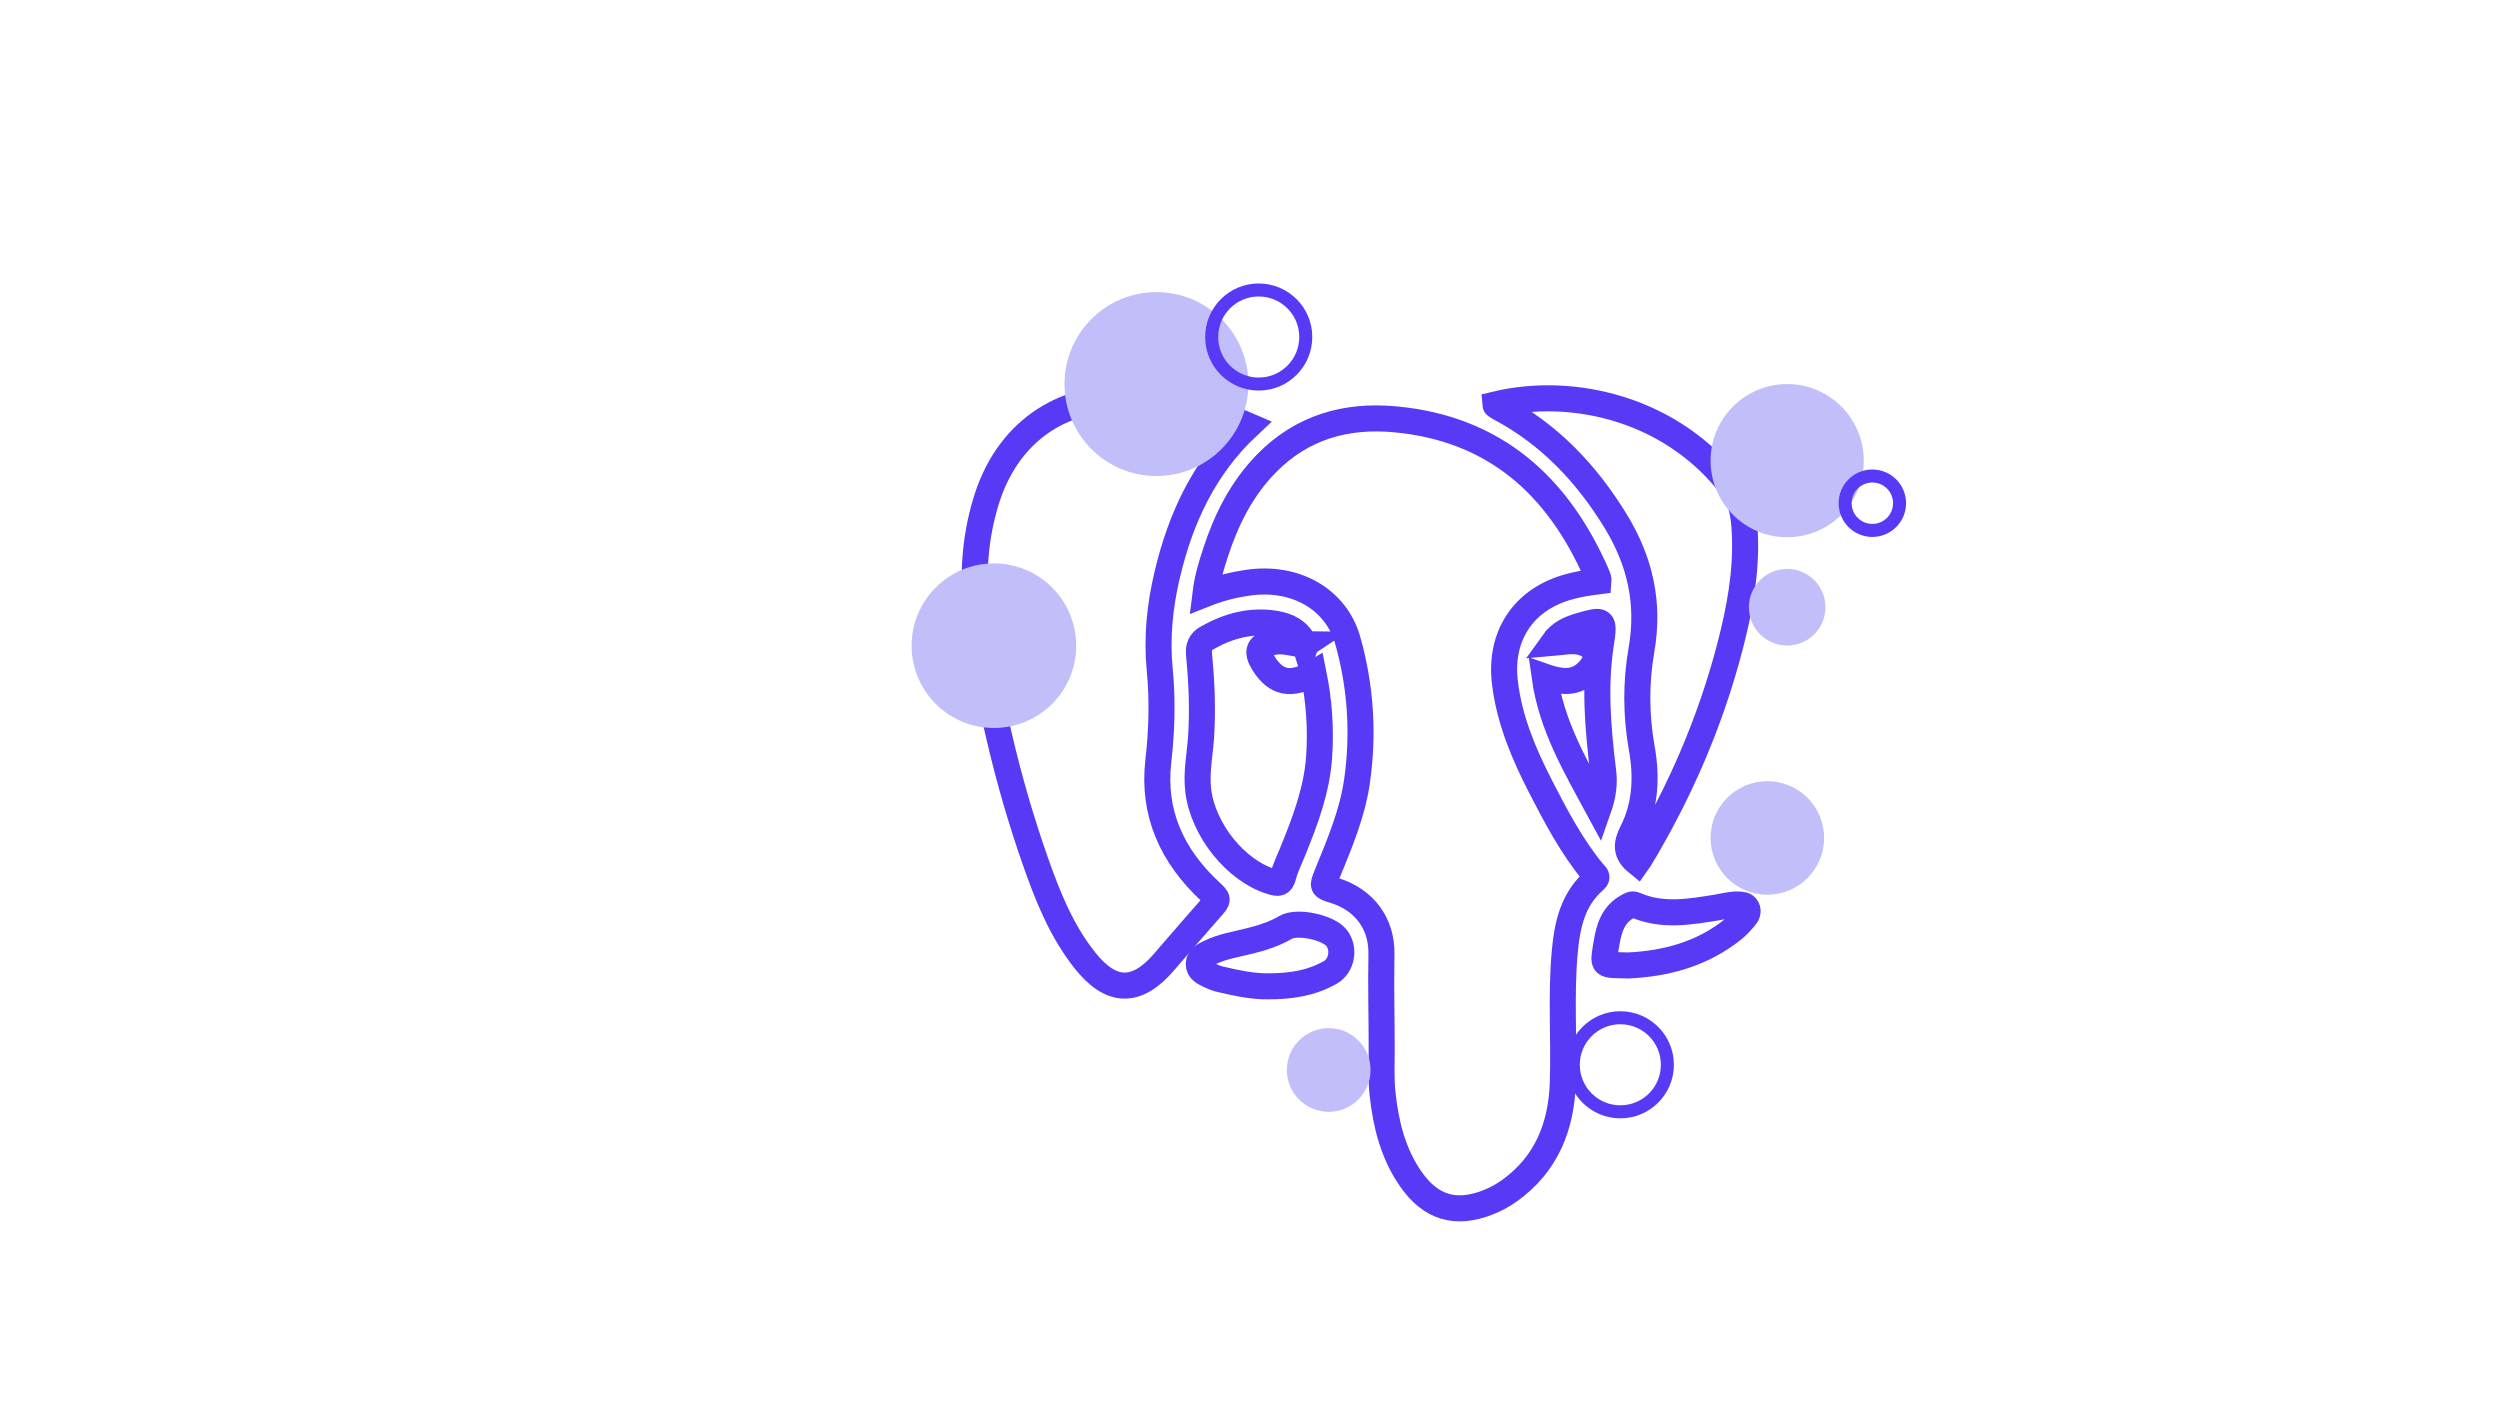 <?xml version="1.0" encoding="utf-8"?>
<!-- Generator: Adobe Illustrator 24.1.2, SVG Export Plug-In . SVG Version: 6.00 Build 0)  -->
<svg version="1.1" xmlns="http://www.w3.org/2000/svg" xmlns:xlink="http://www.w3.org/1999/xlink" x="0px" y="0px"
	 viewBox="0 0 1920 1080" style="enable-background:new 0 0 1920 1080;" xml:space="preserve">
<style type="text/css">
	.st0{display:none;}
	.st1{display:inline;fill:#C2BEF9;}
	.st2{display:inline;fill:none;stroke:#5839F6;stroke-width:20;stroke-linecap:round;stroke-linejoin:round;stroke-miterlimit:10;}
	.st3{display:inline;fill:none;stroke:#5839F6;stroke-width:10;stroke-linecap:round;stroke-linejoin:round;stroke-miterlimit:10;}
	.st4{display:inline;fill:none;stroke:#5839F6;stroke-width:10;stroke-miterlimit:10;}
	.st5{display:inline;fill:none;stroke:#5839F6;stroke-width:3;stroke-linecap:round;stroke-linejoin:round;stroke-miterlimit:10;}
	.st6{display:inline;fill:none;stroke:#5839F6;stroke-width:7;stroke-linecap:round;stroke-linejoin:round;stroke-miterlimit:10;}
	.st7{display:inline;fill:none;stroke:#5839F6;stroke-width:6;stroke-linecap:round;stroke-linejoin:round;stroke-miterlimit:10;}
	.st8{display:inline;fill:none;stroke:#5839F6;stroke-width:4;stroke-linecap:round;stroke-linejoin:round;stroke-miterlimit:10;}
	.st9{display:inline;fill:none;stroke:#5839F6;stroke-width:18;stroke-linecap:round;stroke-linejoin:round;stroke-miterlimit:10;}
	.st10{display:inline;fill:#5839F6;}
	.st11{fill:none;stroke:#5839F6;stroke-width:20;stroke-miterlimit:10;}
	.st12{fill:#C2BEF9;}
	.st13{fill:none;stroke:#5839F6;stroke-width:10;stroke-linecap:round;stroke-linejoin:round;stroke-miterlimit:10;}
</style>
<g id="Capa_1" class="st0">
	<circle class="st1" cx="613.89" cy="361.32" r="108.6"/>
	<path class="st2" d="M639.5,422.26c-16.38-28.37-32.77-56.75-49.18-85.16c42.38,0,83.44,0,124.5,0
		c23.34,40.42,46.68,80.85,70.01,121.27c37.58,65.09,75.2,130.17,112.67,195.32c2.88,5.01,4.28,5.71,7.48,0.14
		c20.84-36.39,41.99-72.6,62.95-108.91c29.28-50.7,58.57-101.39,87.68-152.19c10.6-18.5,22.19-36.45,31.51-55.68
		c41.18,0,82.36,0,125.18,0c-6.74,11.68-13.48,23.35-20.22,35.03"/>
	<path class="st2" d="M1160.34,427.04c-21.58,37.37-43.14,74.71-64.71,112.06"/>
	<path class="st2" d="M1035.84,642.65c-3.18,5.5-6.36,11.01-9.53,16.51"/>
	<path class="st2" d="M985.37,730.06c-27.98,48.46-56,96.98-84.07,145.59c-24.84-43.01-49.63-85.95-74.39-128.84"/>
	<path class="st3" d="M815.21,726.56c-7.64-13.24-15.29-26.47-22.93-39.7"/>
	<path class="st2" d="M747.07,608.55c-17.14-29.69-34.28-59.37-51.42-89.05"/>
	<path class="st2" d="M677.84,488.67c-2.13-3.69-4.26-7.38-6.39-11.07"/>
	<path class="st2" d="M785.01,458.67c-0.06-0.1-0.12-0.2-0.18-0.31c-23.34-40.42-46.68-80.85-70.01-121.27
		c36.92-0.11,73.84-0.12,110.76-0.44c4.6-0.04,5.74,2.91,7.39,5.76c5.35,9.26,10.7,18.53,16.05,27.8"/>
	<path class="st2" d="M876.24,417.38c6.89,11.94,13.78,23.89,20.67,35.83c1.26,2.18,2.63,4.3,4.35,7.1
		c1.88-3.02,3.45-5.39,4.86-7.84c8.74-15.13,17.48-30.25,26.22-45.38"/>
	<path class="st2" d="M949.35,377.63c4.56-7.9,9.12-15.8,13.67-23.7"/>
	<path class="st2" d="M969.01,343.55c0.23-0.39,0.45-0.78,0.68-1.17c1.71-2.97,2.98-5.74,7.46-5.7c17.63,0.13,35.26,0.2,52.88,0.24"
		/>
	<path class="st3" d="M1071.26,337c5.29,0.01,10.58,0.02,15.87,0.03c-9.32,19.23-20.91,37.18-31.51,55.68
		c-22.08,38.52-44.26,76.99-66.46,115.44"/>
	<path class="st4" d="M958.67,560.93c-17.92,30.95-35.91,61.85-53.69,92.89c-3.19,5.58-4.59,4.88-7.48-0.14
		c-21.99-38.24-44.04-76.45-66.09-114.65"/>
	<path class="st3" d="M814.01,508.89c-3.08-5.34-6.16-10.67-9.24-16.01"/>
	<circle class="st1" cx="1036.63" cy="242.08" r="42.35"/>
	<circle class="st1" cx="1179.47" cy="468.19" r="62.23"/>
	<circle class="st1" cx="1102.99" cy="575.06" r="35.96"/>
	<circle class="st1" cx="763.37" cy="713.5" r="67.72"/>
	<path class="st5" d="M698.03,212.68c-1.53-3.26-2.38-6.9-2.38-10.74c0-13.98,11.33-25.31,25.31-25.31s25.31,11.33,25.31,25.31
		c0,6.61-2.54,12.63-6.69,17.14"/>
	<path class="st5" d="M732.27,224.59c-3.4,1.7-7.25,2.66-11.31,2.66c-1.34,0-2.65-0.1-3.94-0.3"/>
	<circle class="st6" cx="1255.18" cy="575.06" r="25.31"/>
	<path class="st7" d="M798.16,257.97c3.62,0.86,6.94,2.5,9.78,4.73"/>
	<path class="st7" d="M817.53,280.77c0.04,0.6,0.06,1.21,0.06,1.83c0,4.16-1,8.08-2.78,11.54"/>
	<path class="st7" d="M793.31,307.89c-0.34,0.01-0.68,0.02-1.03,0.02c-13.98,0-25.31-11.33-25.31-25.31
		c0-11.07,7.1-20.47,16.99-23.91"/>
	<circle class="st8" cx="792.28" cy="683.04" r="25.31"/>
	<circle class="st5" cx="1117.25" cy="282.6" r="25.31"/>
	<circle class="st7" cx="1142.56" cy="625.5" r="23.51"/>
</g>
<g id="Capa_2" class="st0">
	<path class="st2" d="M967.13,524.78c5.8-5.79,11.59-11.58,17.39-17.37"/>
	<path class="st2" d="M1000.66,491.28c10.35-10.36,20.69-20.73,31-31.12c3.58-3.61,5.63-4.1,9.48-0.24
		c12.59,12.62,25.21,25.22,37.84,37.8"/>
	<path class="st2" d="M1130.04,548.44c6.78,6.72,13.57,13.43,20.35,20.14c3.11,3.07,2.81,4.89,0.05,7.89
		c-11.43,12.42-23.43,24.26-35.72,35.82c-3.66,3.44-5.45,2.35-8.4-0.63c-9.87-9.99-20.02-19.69-30.27-29.71
		c-1.99,2.78-1.07,5.86-1.08,8.69c-0.09,30.66-0.16,61.33-0.23,91.99"/>
	<path class="st2" d="M1074.66,727.33c-0.03,13.23-0.06,26.47-0.09,39.7"/>
	<path class="st2" d="M1069.1,828.29c-9.7,32.2-33.29,50.18-66.39,55.98c-39.87,6.99-80.16,7.75-120.08,2.45"/>
	<path class="st2" d="M833.24,873.59c-12.62-6.49-22.81-15.37-30.53-26.47"/>
	<path class="st2" d="M785.06,791.69c-0.16-2.33-0.27-4.7-0.33-7.11c-0.57-22.68-0.57-22.68,21.51-22.68
		c20.39,0,40.79,0.14,61.18-0.1c4.86-0.06,6.51,1.13,6.2,6.25c-0.6,9.78-0.8,19.58,1.2,29.33c3.62,17.61,12.33,27.07,30.06,28.82
		c20.3,2,40.84,1.65,61.01-1.47c20.54-3.18,29.83-15.8,31.39-39.85c0.46-7.03,0.56-14.09,0.57-21.14
		c0.05-58.67,0.04-117.33,0.03-176c0-1.95-0.17-3.91-0.26-5.86c-10.41,9.99-20.55,19.37-30.24,29.2c-3.44,3.49-5.6,4.65-9.55,0.68
		c-11.89-11.95-24.04-23.66-36.29-35.24c-2.84-2.68-1.35-4.05,0.49-5.95c5.96-6.15,11.76-12.44,17.81-18.5
		c1.65-1.65,3.3-3.3,4.95-4.95"/>
	<path class="st2" d="M822.37,337.2c9.6-7.69,21.42-13.05,35.42-15.87c8.14-1.64,16.29-3.03,24.45-4.14"/>
	<path class="st2" d="M941.19,313.95c23.69,0.72,47.32,3.94,70.78,9.98c13.54,3.49,25.07,8.98,34.57,16.31"/>
	<path class="st2" d="M1079.28,404.86c1.03,10.4,1.12,20.77,1.1,31.18c-0.01,4.63-1.2,6.71-6.39,6.66
		c-25.68-0.24-51.37-0.25-77.05,0.01c-5.23,0.05-5.77-2.03-5.17-6.32c1.71-12.13,0.98-24.13-3.08-35.75
		c-4.8-13.75-14.62-21.11-29.1-22.62c-18.14-1.88-36.29-0.84-54.31,0.59c-22.4,1.77-35.19,15.56-37.53,38.43"/>
	<path class="st2" d="M866.54,449.23c-0.07,8.26-0.02,16.52,0.06,24.79"/>
	<path class="st2" d="M866.84,498.86c0.28,41.13,0.01,82.25,0.01,123.33c3.02,0.77,3.86-1.57,5.15-2.81
		c7.25-7,14.42-14.07,21.51-21.22c9.71-9.8,9.68-9.86,19.79,0.09c9.87,9.71,19.55,19.63,29.65,29.1c3.37,3.16,2.68,4.79-0.16,7.63
		c-5.3,5.3-10.59,10.61-15.88,15.92"/>
	<path class="st2" d="M908.32,669.55c-25.3,25.41-50.56,50.85-75.79,76.33c-2.75,2.78-4.39,2.87-7.19,0.07
		c-10.69-10.68-21.39-21.36-32.09-32.03"/>
	<path class="st2" d="M757.17,678.01c-14.39-14.31-28.8-28.6-43.21-42.88c-2.64-2.61-2.43-4.29,0.02-6.75
		c12.26-12.31,24.49-24.65,36.54-37.17c2.54-2.64,4.09-1.71,6.12,0.24c7.26,6.98,14.64,13.82,21.82,20.88
		c3.55,3.49,6.74,7.34,10.1,11.02c0.6-0.38,1.21-0.75,1.81-1.13c0-15.07,0-30.13,0-45.2c0-2.04,0-4.09,0-6.13"/>
	<path class="st2" d="M790.36,538.62c0-36.81,0.01-73.61-0.02-110.41c-0.01-14.39,1.17-28.61,4.2-42.72
		c0.4-1.86,0.84-3.68,1.31-5.46"/>
	<circle class="st1" cx="733.13" cy="412.04" r="84.85"/>
	<circle class="st1" cx="969.54" cy="231.8" r="28.35"/>
	<circle class="st1" cx="908.32" cy="747.18" r="46.1"/>
	<circle class="st1" cx="1157.93" cy="484.69" r="55.31"/>
	<circle class="st1" cx="1079.58" cy="346.99" r="33.03"/>
	<circle class="st1" cx="925.66" cy="195.48" r="7.97"/>
	<circle class="st1" cx="1138.04" cy="767.03" r="42.5"/>
	<circle class="st4" cx="636.86" cy="354.02" r="21.21"/>
	<circle class="st4" cx="665.42" cy="433.11" r="31.89"/>
	<circle class="st4" cx="1013.69" cy="215.86" r="29.18"/>
	<circle class="st4" cx="1185.65" cy="665.74" r="27.59"/>
	<circle class="st4" cx="933.63" cy="475" r="25.99"/>
</g>
<g id="Capa_3" class="st0">
	<path class="st2" d="M787.32,317.6c12.41,0.02,24.82,0.04,37.24,0.05 M881.65,317.65c25.75-0.01,51.5-0.03,77.26-0.03
		c45.42,0,90.85,0.08,136.27,0.05 M1159.73,317.52c10.94-0.04,21.88-0.1,32.82-0.17c11.07-0.07,13.51,3.3,12.52,13.64
		c-2.65,27.84-5.23,55.68-7.77,83.53 M1188.13,516.59c-0.36,4.03-0.72,8.06-1.08,12.09c-0.29,3.29-0.59,6.58-0.88,9.86
		 M1178.09,630.13c-2.66,30.32-5.3,60.64-7.95,90.96c-2.84,32.52-5.69,65.03-8.28,97.57c-0.46,5.8-2.71,8.4-8.47,10
		c-31.06,8.62-62.1,17.33-93.14,26.06 M1003.17,870.8c-12.26,3.46-24.53,6.91-36.79,10.37c-5.35,1.51-10.49,0.8-15.81-0.69
		c-11.68-3.29-23.36-6.58-35.04-9.86 M886.33,862.41c-5.59-1.57-11.17-3.13-16.76-4.7 M810.17,841.16
		c-13.85-3.84-27.7-7.65-41.56-11.45c-8.21-2.25-11.41-6.01-12.11-14.5c-6.27-76.19-12.83-152.37-19.57-228.52
		c-7.57-85.51-15.24-171.01-23.36-256.48c-0.97-10.23,1.33-12.89,11.7-12.83c11.58,0.06,23.16,0.11,34.74,0.15 M829.52,421.82
		c-4.59-0.03-9.19-0.06-13.78-0.1c-9.19-0.08-13.01,1.86-11.58,11.84c1.57,11.04,2.8,22.35,2.2,33.43
		c-0.67,12.43,4.43,14.4,15.61,14.3c34.8-0.32,69.6-0.43,104.4-0.51 M985.95,480.63c6.62-0.02,13.23-0.04,19.85-0.07
		 M1025.65,480.46c3.3-0.02,6.6-0.04,9.9-0.06c9.06-0.06,13.02,1.63,11.55,11.77c-1.72,11.92-3.04,24.14-2.4,36.11
		c0.74,13.67-5.11,15.5-17.17,15.53c-67.61,0.19-135.21,1.43-202.81,2c-8.15,0.07-12.4,0.68-10.18,10.9
		c2.36,10.85,3.32,22.21,3.22,33.34c-0.1,11.97,3.86,15.72,16.29,15.56c64.47-0.82,128.96-0.6,193.44-0.74
		c5.7-0.01,11.67-1.62,10.29,8.46c-3.15,23.02-5.44,46.17-7.62,69.32c-0.6,6.38-3.29,9.21-9.31,11.07
		c-57.24,17.62-57.21,17.71-115.28,1.9c-1.73-0.47-3.4-1.36-5.14-1.51c-7.49-0.62-10.81-4.37-11.18-12.06
		c-0.55-11.15-2.33-22.24-3.08-33.38c-0.43-6.5-2.56-9.34-9.69-9.08c-14.76,0.54-29.56,0.49-44.32,0.02
		c-7.12-0.22-9.52,2.06-8.81,9.17c2.83,28.49,5.33,57.01,7.93,85.52c0.39,4.25,1.7,6.69,6.65,7.99
		c37.34,9.79,74.58,19.96,111.77,30.32c6.28,1.75,12.11,2.1,18.39,0.33c10.61-3,21.22-6.01,31.84-9 M1045.28,751.28
		c10.42-2.85,20.85-5.64,31.3-8.37c8.66-2.26,11.47-6.53,12.13-14.64c3.62-44.14,7.5-88.25,11.34-132.37
		c4.66-53.48,8.75-107.02,14.52-160.38c1.36-12.57-1.97-13.93-12.71-13.82c-33.68,0.33-67.37,0.29-101.05,0.24 M908.97,421.96
		c-9.1,0.01-18.21,0.02-27.31,0.01"/>
	<circle class="st1" cx="697.93" cy="330.07" r="74.48"/>
	<circle class="st1" cx="733.93" cy="544.83" r="53.38"/>
	<circle class="st1" cx="1170.9" cy="254.34" r="85.66"/>
	<circle class="st1" cx="1039.27" cy="199.68" r="18.58"/>
	<circle class="st1" cx="1191.81" cy="729.6" r="44.5"/>
	<circle class="st1" cx="1115.03" cy="628" r="29.79"/>
	<circle class="st1" cx="838.65" cy="850.97" r="76.88"/>
	<circle class="st3" cx="725.26" cy="227.01" r="27.33"/>
	<circle class="st3" cx="1175.22" cy="169.29" r="30.39"/>
	<circle class="st3" cx="854.11" cy="269.81" r="15.46"/>
	<circle class="st3" cx="1268.28" cy="584" r="44"/>
	<circle class="st3" cx="699.86" cy="520.69" r="19.31"/>
	<circle class="st3" cx="1021.22" cy="834.74" r="18.05"/>
</g>
<g id="Capa_4" class="st0">
	<path class="st9" d="M896.55,314.47c9.1,0,18.21,0,27.31,0 M946.21,314.47c4.26,0,8.51,0,12.77,0c21.4,0,42.8,0.02,64.2,0.03
		 M1110.07,314.51c27.98-0.03,55.97-0.12,83.95-0.29c11-0.07,13.57,3.04,12.57,13.58c-4.86,51.32-9.55,102.65-14.16,153.99
		 M1182.86,589.22c-1.05,11.96-2.1,23.92-3.14,35.88 M1173.64,695.38c-1.65,19.07-3.29,38.15-4.95,57.22
		c-1.9,21.96-3.91,43.91-5.54,65.89c-0.43,5.87-2.78,8.47-8.53,10.07c-20.49,5.69-40.97,11.41-61.45,17.15 M971.67,879.91
		c-1.73,0.49-3.46,0.97-5.19,1.46c-5.39,1.52-10.54,0.8-15.89-0.71c-60.97-17.17-121.93-34.36-183.03-51.06
		c-8.31-2.27-11.47-6.07-12.17-14.54c-2.95-35.63-5.96-71.25-9.02-106.87 M740.77,643.49c-0.57-6.57-1.15-13.14-1.73-19.71
		 M733.11,556.63c-5.96-66.69-12.08-133.37-18.08-200.05c-0.52-5.83-0.59-11.69-1.06-17.52c-1.96-24.58-1.99-24.58,23.46-24.58
		c24.9,0,49.8,0,74.7,0 M866.76,419.41c-17.48-0.02-34.96-0.07-52.43-0.19c-8.07-0.05-11.02,1.54-10.14,10.46
		c5.43,55.09,10.9,110.19,14.9,165.39c0.91,12.58,5.12,14.17,15.92,14.03c41.43-0.57,82.88-0.23,124.32-0.23
		c22.52,0,45.04-0.07,67.56,0.06c3.97,0.02,9.55-2.02,8.74,5.99c-0.75,7.44-1.48,14.89-2.18,22.34 M1031.58,657.66
		c-0.73,8.16-1.43,16.33-2.1,24.49c-0.52,6.3-3.31,9.01-9.48,10.89c-56.62,17.21-56.58,17.34-113.3,1.98
		c-2.17-0.59-4.28-1.69-6.47-1.86c-8.55-0.68-10.85-5.51-10.89-13.52c-0.05-9.87-1.73-19.72-2.19-29.6
		c-0.36-7.82-2.09-12.42-11.74-11.77c-13.9,0.94-27.92,0.53-41.87,0.12c-7.65-0.22-10.94,0.61-9.77,10.21
		c3.23,26.34,5.13,52.86,6.93,79.35c0.53,7.82,2.65,11.76,10.92,13.94c11.14,2.94,22.25,5.96,33.36,9.02 M908.44,760.29
		c14.08,3.99,28.15,8.03,42.22,12.06c5.88,1.68,11.32,1.87,17.17,0.21c4.54-1.29,9.07-2.58,13.61-3.86 M1014.56,759.31
		c6.65-1.87,13.31-3.74,19.96-5.6 M1063.41,745.72c4.91-1.34,9.82-2.68,14.74-4.01c6.84-1.85,8.97-4.74,9.58-11.85
		c4.79-56.5,9.92-112.98,15.57-169.4c1.12-11.13-1.31-14.44-13.08-14.34c-66.66,0.61-133.33,0.03-199.99,0.56
		c-10.73,0.09-13.97-3.11-14.05-13.47c-0.1-13.02-0.99-26.2-3.29-38.99c-1.89-10.53,0.88-12.74,11.23-12.67
		c33.94,0.22,67.88,0.24,101.82,0.25 M1033.1,481.83c21.51,0.02,43.01,0.07,64.52,0.18c8.88,0.05,13.01-1.89,13.38-11.32
		c0.53-13.48,1.64-26.98,3.38-40.35c1.2-9.24-2.2-11.21-10.87-11.14c-40.84,0.32-81.69,0.23-122.54,0.19 M938.76,419.39
		c-9.1,0.01-18.21,0.01-27.31,0.02"/>
	<circle class="st1" cx="719.03" cy="308.97" r="58.34"/>
	<circle class="st1" cx="665.02" cy="498.31" r="16.75"/>
	<circle class="st1" cx="794.76" cy="268" r="17.38"/>
	<circle class="st1" cx="1245.67" cy="537.85" r="87.25"/>
	<circle class="st1" cx="1225.58" cy="676.59" r="18.79"/>
	<circle class="st1" cx="1168.16" cy="215.86" r="34.76"/>
	<circle class="st1" cx="1242.15" cy="806.23" r="39.23"/>
	<circle class="st1" cx="1113.29" cy="902.33" r="20.12"/>
	<circle class="st1" cx="682.11" cy="739.43" r="17.08"/>
	<circle class="st3" cx="686.95" cy="254.54" r="26.26"/>
	<circle class="st3" cx="1228.12" cy="275.82" r="25.2"/>
	<circle class="st3" cx="1302.48" cy="388.41" r="21.1"/>
	<circle class="st3" cx="1150.78" cy="384.69" r="17.38"/>
	<circle class="st3" cx="1310.78" cy="737.6" r="29.4"/>
	<circle class="st3" cx="678.74" cy="654.1" r="40.46"/>
</g>
<g id="Capa_5" class="st0">
	<path class="st10" d="M849.19,555.78c-0.14,0.08-0.26,0.17-0.4,0.24c-2.86,1.45-6.28,1.86-9.41,1.13
		c-0.54,0.81-1.05,1.69-1.51,2.59c0,5.54,0,11.07,0.01,16.61c0.67,0.17,1.36,0.32,2.09,0.41c5.34,0.66,10.9-0.29,16.3-1.28
		c0-4.15,0-8.3,0-12.46C854.17,560.22,851.82,557.68,849.19,555.78z"/>
	<path class="st10" d="M1116.09,822.33c-1.5-6.14-6.12-10.19-12.04-12.63c-1.08-0.08-2.24-0.05-3.48,0.11
		c-0.41,0.05-0.78,0.06-1.15,0.04c-3.11,1.78-6.21,3.56-9.32,5.35c0.14,1.17-0.13,2.44-0.96,3.73c-3.49,5.41-0.04,8.02,4.94,10.75
		c1.66,0.91,3.4,1.69,5.16,2.39c5.62-3.23,11.24-6.44,16.86-9.66C1116.1,822.38,1116.1,822.35,1116.09,822.33z"/>
	<path class="st10" d="M1326.18,433.54c0.09-9.01-3.31-14.07-10.92-18.39c-34.66-19.65-69.19-39.55-103.46-59.89
		c-8.77-5.2-15.67-5.01-24.45,0.21c-33.77,20.09-67.79,39.8-102.18,58.79c-10.23,5.65-13.65,12.52-13.45,23.86
		c0.14,8.23,0.22,16.47,0.27,24.7c5.8,2.63,12.34,2.96,19.64,0.74c-0.01-6.33-0.02-12.69-0.02-19.17
		c32.54,18.52,63.51,36.1,94.42,53.77c3.82,2.19,4.16,5.96,4.15,10.04c-0.1,33.6-0.06,67.2-0.06,103.54
		c-32.04-18.09-61.28-34.72-90.67-51.06c-5.29-2.94-8.09-6.05-8.02-12.7c0.11-10.01,0.16-20.03,0.19-30.11
		c-0.64-1.33-1.31-2.64-2.06-3.92c-4.78-8.1-10.07-8.74-17.42-2.69c-0.05,0.04-0.09,0.07-0.14,0.1
		c-0.03,11.12-0.07,22.24-0.06,33.36c0,6.02,0.68,11.56-6.37,15.42c-6.93,3.8-13.84,7.64-20.77,11.51
		c-0.08,1.39-0.08,2.79,0.04,4.17c0.65,7.65,5.3,10.69,11.65,11.32c4.55-2.68,9.11-5.37,13.64-8.08c8.9-5.33,15.29-5,23.96,0.25
		c27.43,16.61,55.43,32.26,85.62,49.68c-21.07,12.06-41.96,24.01-62.74,35.91c-1.37,6.88,0.53,14.91,5.24,19.52
		c17.7-10.19,35.4-20.38,53.14-30.49c4.13-2.36,8.46-4.38,14.75-7.62c0,35.25-0.18,67.4,0.13,99.55c0.07,7.84-1.45,12.97-9.14,17.33
		c-17.24,9.78-34.47,19.62-51.73,29.49c-0.04,0.15-0.07,0.31-0.13,0.47c-2.67,8.29,2.73,13.54,9.72,16.15
		c19.22-11.01,38.45-22.01,57.69-32.97c8.81-5.02,12.29-10.78,12.11-21.05c-0.62-35.53,0.24-71.08-0.54-106.61
		c-0.23-10.35,3.24-15.88,11.94-20.73c31.43-17.51,62.36-35.9,93.76-53.46c8.06-4.5,12.37-9.46,12.25-19.35
		C1325.72,514.62,1325.77,474.07,1326.18,433.54z M1303.41,558.2c-31.09,17.39-62,35.1-94.88,53.78c0-36.2,0.06-69.77-0.06-103.34
		c-0.02-4.74,0.69-8.4,5.32-11.01c9.53-5.39,19.06-10.81,28.65-16.27c1.47-1.85,3.26-3.54,5.44-5.01c0.49-0.33,1.02-0.55,1.57-0.68
		c0.17-6.14-3.98-11.37-9.86-14.84c-11.63,6.73-23.11,13.4-34.57,20.12c-4.57,2.68-7.96,1.85-12.07-0.53
		c-29.62-17.19-59.32-34.24-91.54-52.79c19.75-11.55,39.4-20.42,55.93-33.3c28.48-22.19,54.14-24.04,83.06-0.44
		c16.07,13.11,36.01,21.47,57,33.58c-11.47,6.62-22.65,13.06-33.64,19.4c-1.44,7.13,0.96,14.2,7.57,18
		c11.87-6.79,23.94-13.69,36.35-20.78c0,36.34,0.02,69.53-0.03,102.72C1307.64,551.04,1308.6,555.3,1303.41,558.2z"/>
	<path class="st10" d="M1060.15,832.41c-28.25,16.25-56.75,32.66-85.72,49.32c0-30.19,1.4-58.62-0.48-86.83
		c-1.31-19.68,4.98-30.09,22.65-39.64c37.43-20.24,74.4-41.35,111.3-62.57c-1.1-7.28-5.44-13.4-13.62-14.77
		c-41.06,23.51-81.73,46.8-122.35,70.15c-4.75,2.73-8.51,3.69-13.71,0.68c-29.63-17.11-59.48-33.84-91.39-51.92
		c33.1-19.14,64.36-37.25,95.65-55.32c13.59-7.85,27.2-15.65,40.81-23.46c4.51-4.66,12.55-12.45,7.5-17.61
		c-2.4-2.44-7.27-2.65-11.73-2.95c-8.09,4.59-16.26,9.22-24.59,13.93v-18.04c0-73.3-0.38-146.6,0.34-219.9
		c0.13-13.69-4.52-20.97-16.24-27.34c-33.05-17.96-65.65-36.78-97.9-56.15c-9.83-5.91-17.23-6.29-27.22-0.3
		c-33.22,19.92-66.89,39.12-100.76,57.91c-9.57,5.31-12.54,11.82-12.51,22.55c0.07,25.11,0.12,50.22,0.16,75.33
		c6.1-1.17,12.26-2.11,18.43-2.7c0-19.67,0-39.35,0-59.02c0-1.49,0.41-2.98,0.91-6.37c31.87,18.39,62.82,36.24,93.75,54.11
		c6.94,4.01,4.34,10.82,4.35,16.53c0.04,21.77,0.07,43.55,0.09,65.32c4.37,6.16,11.67,5.58,18.4,3.42
		c-0.02-23.86-0.04-47.71-0.11-71.57c-0.02-7.28,1.4-12.18,8.41-16.1c29.4-16.47,58.43-33.6,90.22-52.01
		c0,81.3-0.09,160.04,0.16,238.77c0.02,6.8-3.24,9.66-8.39,12.58c-26.48,15.03-53.04,29.93-79.08,45.7
		c-10.98,6.65-11.32,1.89-11.3-7.41c0.04-15.05,0.06-30.11,0.09-45.16c-2.05-0.74-4.13-1.36-6.27-1.65
		c-5.23-0.71-8.86,1.77-12.13,5.49c-0.05,20.78-0.12,41.56-0.25,62.33c-0.07,10.9,3.21,16.9,12.78,22.1
		c31.59,17.15,62.5,35.54,94.01,52.83c7.75,4.25,10.83,8.81,10.65,17.93c-0.66,32.72-0.26,65.47-0.26,98.29
		c-6.02,2.19-9.41-2.66-13.32-4.89C877.57,837.52,813.89,800.69,750,764.23c-7.25-4.14-11.6-7.93-11.56-17.55
		c0.09-25.99,0.13-51.97,0.18-77.96c-5.8-0.15-11.59,0.74-16.09,4.07c-0.82,0.6-1.54,1.28-2.22,2c-0.04,26.17-0.09,52.35-0.16,78.52
		c-0.03,11.29,3.19,18.13,13.21,23.82c72.68,41.27,145.17,82.87,217.4,124.9c9.86,5.74,17.12,6.07,27.2,0.19
		c31.44-18.35,62.96-36.58,94.51-54.75C1070.75,840.55,1066.2,835.61,1060.15,832.41z M853.08,414.24
		c-6.23,3.65-10.16,0.79-14.89-1.91c-28.83-16.44-57.69-32.83-89.16-50.73c32.33-18.82,62.37-36.27,92.37-53.79
		c3.46-2.02,6.3-3.06,10.46-0.6c30.38,17.93,60.96,35.51,93.44,54.34C913.1,379.88,882.92,396.78,853.08,414.24z"/>
	<path class="st10" d="M735.5,565.06c-3.53-5.2-9.22-7.59-15.09-9.07c0,24.3-0.01,48.6-0.04,72.9c0.27,0.11,0.53,0.23,0.8,0.38
		c5.99,3.36,12.12,4.39,17.5-0.02c0.02-18.83,0.03-37.66,0.04-56.48C738.09,570.02,737.09,567.4,735.5,565.06z"/>
	<path class="st10" d="M737.04,486.98c-4.81-4.38-11.01-1.32-16.67,0.27c0,3.58,0.01,7.16,0.01,10.75c0.26,0.65,0.43,1.38,0.45,2.2
		c0.06,1.67,0.57,2.94,1.37,3.89c3.22,0.17,6.51,0.85,9.64,2.01c0.21-0.04,0.43-0.09,0.64-0.14c2.42-0.6,4.53-1.64,6.26-3.02
		c0-4.69,0-9.38,0-14.07C738.22,488.2,737.67,487.56,737.04,486.98z"/>
	<circle class="st1" cx="738.71" cy="343.72" r="58.34"/>
	<ellipse class="st1" cx="668.02" cy="611.98" rx="40.59" ry="39.71"/>
	<circle class="st1" cx="680.37" cy="530.3" r="24.21"/>
	<circle class="st1" cx="1220.97" cy="733.93" r="58.34"/>
	<circle class="st1" cx="1279.31" cy="663.59" r="29.17"/>
	<circle class="st1" cx="1086.93" cy="360.9" r="29.17"/>
	<circle class="st3" cx="619.08" cy="554.51" r="21.51"/>
	<circle class="st3" cx="1279.31" cy="759.13" r="25.2"/>
	<circle class="st3" cx="656.16" cy="692.76" r="47.17"/>
	<circle class="st3" cx="797.06" cy="285.38" r="25.2"/>
	<circle class="st3" cx="1069.96" cy="310.58" r="25.2"/>
	<circle class="st3" cx="720.37" cy="285.38" r="16.06"/>
</g>
<g id="Capa_6" class="st0">
	<path class="st2" d="M958.4,323.32c23.06,2.72,43.63,13.43,65.16,20.84c13.64,4.69,27.26,9.45,40.87,14.24"/>
	<path class="st2" d="M1148.18,388.12c22.87,8.12,45.75,16.18,68.7,24.08c10.89,3.75,13.81,8.03,12.18,19.39
		c-7.4,51.66-13.46,103.59-19.08,155.38c-6.41,59.1-13.79,118.15-19.17,177.39c-0.64,7-2.53,11.48-8.9,15
		c-22.47,12.41-44.92,24.84-67.37,37.29"/>
	<path class="st2" d="M1077.72,837.08c-37.63,20.89-75.25,41.78-112.91,62.63c-1.77,0.98-4.27,0.65-6.43,0.93"/>
	<path class="st2" d="M969.53,681.04c5.47-0.2,10.94-0.4,16.42-0.45"/>
	<path class="st2" d="M1008.99,680.87c22.72,1.21,25.66,7.41,37.97,38.06"/>
	<path class="st2" d="M1055.53,739.66c11.28,25.19,17.86,24.84,56.76,25.47c16.72,0.27,15.38-4.36,9.81-16.77
		c-20.33-45.34-40.59-90.72-60.8-136.12"/>
	<path class="st2" d="M1037.06,557.74c-2.12-4.76-4.23-9.52-6.35-14.28"/>
	<path class="st2" d="M1005.12,485.86c-14.62-32.92-29.24-65.84-43.87-98.75"/>
	<path class="st2" d="M958.38,900.64c-73.39-40.54-146.75-81.11-220.21-121.53c-5.53-3.04-8.1-6.62-8.84-13.23
		c-3.19-28.59-6.41-57.18-9.64-85.77"/>
	<path class="st2" d="M714.06,630.34c-0.56-4.9-1.11-9.8-1.67-14.71"/>
	<path class="st2" d="M701.05,516.49c-3.32-28.88-6.65-57.75-9.99-86.63c-0.85-7.31-1.91-12.73,7.36-15.93
		c86.75-29.96,173.35-60.35,259.99-90.61"/>
	<path class="st2" d="M960.03,387.69c-4.08,3.68-5.25,9.09-7.38,13.84c-10.86,24.26-21.68,48.54-32.5,72.82"/>
	<path class="st2" d="M905.4,507.52c-5.79,13-11.57,26-17.36,39"/>
	<path class="st2" d="M859.25,611.14c-2.57,5.78-5.15,11.57-7.73,17.35"/>
	<path class="st2" d="M829.13,678.68c-10.79,24.1-21.63,48.18-32.56,72.22c-5.22,11.47-3.79,15.06,9.12,14.08
		c11.46-0.87,23.1-0.9,34.55,0.03c10.81,0.87,16.59-2.54,20.33-13.2c2.44-6.96,5.11-13.84,7.86-20.69"/>
	<path class="st2" d="M879.08,704.94c1.87-4.68,3.69-9.37,5.43-14.09c2.86-7.77,6.79-10.75,15.07-10.45
		c6.72,0.24,13.45,0.39,20.18,0.5"/>
	<path class="st2" d="M923.07,680.95c2.74,0.04,5.47,0.07,8.21,0.1"/>
	<path class="st2" d="M959.85,511.41c0.87,0.13,2.02,1.79,3.58,5.49c10.45,24.85,21.05,49.63,31.53,74.46
		c4.85,11.5,9.53,23.07,14.65,35.47c-18.15,0-34.7,0-51.26,0"/>
	<path class="st2" d="M952.83,626.83c-13.56,0-27.28,0-42.3,0c6.67-15.69,12.99-31.35,19.39-46.87"/>
	<path class="st2" d="M944.03,546.76c4.31-9.72,8.79-19.35,13.56-28.87c0,0.02,0,0.03,0,0.05"/>
	<circle class="st1" cx="662.78" cy="372.04" r="86.09"/>
	<circle class="st1" cx="1172.01" cy="699.9" r="43.81"/>
	<circle class="st1" cx="1229.48" cy="656.09" r="20.89"/>
	<circle class="st1" cx="1125.87" cy="348.28" r="58.34"/>
	<circle class="st1" cx="698.58" cy="569.12" r="50.22"/>
	<circle class="st1" cx="774.01" cy="307.66" r="25.14"/>
	<circle class="st3" cx="737.59" cy="272.07" r="25.2"/>
	<circle class="st3" cx="671.91" cy="660.4" r="20.73"/>
	<circle class="st3" cx="1114.55" cy="289.93" r="25.2"/>
	<circle class="st3" cx="1158.07" cy="639.87" r="20.53"/>
	<circle class="st3" cx="1137.57" cy="855.35" r="38.71"/>
</g>
<g id="Capa_7" class="st0">
	<path class="st2" d="M853.27,769.42c-25.61-19.3-43.43-45.34-60.24-72.21c-5.63-9-10.51-18.47-16.68-29.39
		c-2.57,7.91-4.42,14.65-6.93,21.12c-10.94,28.23-32.94,34.61-57.41,16.28c-21.45-16.06-30.36-39.3-34.15-64.67
		c-6.37-42.69-2.26-84.19,17.29-123.25c3.33-6.66,1.42-10.75-2.06-16.24c-21.5-33.94-37.55-70.09-43.54-110.24
		c-0.66-4.41-2.68-8.96-5.18-12.71c-15.58-23.42-31.48-46.63-47.28-69.92c0-9.28,0-18.57,0-27.85
		c6.32-11.13,15.04-19.26,27.85-22.28c6.5,0,13,0,19.5,0c24.71,9.03,47.59,21.55,69.45,36.1c10.08,6.71,22.26,5.58,33.45,7.85
		c116.18,23.54,195.82,94.12,252.57,194.44"/>
	<path class="st2" d="M1002.83,501.29c21.46,35.25,36.89,73.46,53.62,111c4.25,9.54,9.85,15.24,19.77,19.16
		c53.35,21.04,99.01,53.61,138.66,94.86c2.75,2.87,4.36,7.17,8.93,8.08c0,4.64,0,9.28,0,13.93c-6.24,3.81-12.79,6.76-19.94,8.62
		c-25.81,6.7-51.54,13.69-77.95,20.74c4.53,9.64,11.64,16.14,18.98,22.44c25.9,22.22,56.56,38.67,78.91,65.19"/>
	<path class="st2" d="M719.07,352.65c2.98-2.64,7.2-3.45,11.76-2.78c18.58,1.32,34.84,17.88,35.96,35.68c0.1,1.59,0.06,3.1-0.13,4.5
		"/>
	<circle class="st1" cx="1113.33" cy="523.08" r="79.53"/>
	<circle class="st1" cx="597.1" cy="537.47" r="48.29"/>
	<circle class="st1" cx="609.05" cy="455.37" r="27.03"/>
	<circle class="st1" cx="712.47" cy="754.27" r="22.9"/>
	<circle class="st1" cx="970.62" cy="788.61" r="57.24"/>
	<circle class="st3" cx="1051.52" cy="428.34" r="29.66"/>
	<circle class="st3" cx="948.08" cy="731.73" r="22.54"/>
	<circle class="st3" cx="541.08" cy="498.37" r="13.7"/>
	<circle class="st3" cx="831.19" cy="553.83" r="22.59"/>
	<circle class="st3" cx="766.85" cy="777.18" r="29.66"/>
</g>
<g id="Capa_8" class="st0">
	<path class="st2" d="M818.34,341.28c5.38,0,10.76,0,16.14,0 M881.66,341.28c43.03,0,86.07-0.01,129.1-0.03 M1115.03,341.18
		c30.26-0.03,60.52-0.06,90.79-0.11c6.95-0.01,8.32,1.37,8.31,8.32c-0.04,26.25-0.07,52.49-0.09,78.74 M1213.94,603.17
		c0,3.72,0,7.45,0,11.17 M1213.93,693.79c0,55.89,0,111.77,0,167.66c-169.4,0-338.79-0.08-508.19,0.21
		c-9.26,0.02-11.62-2.35-11.6-11.62c0.07-43.39,0.12-86.79,0.16-130.18 M694.34,664c0-6.62,0.01-13.24,0.01-19.86 M694.36,594.48
		c0-7.45,0-14.9,0-22.35 M694.37,532.41c0-63.71-0.01-127.43-0.01-191.14c14.02,0,28.04,0,42.06,0 M1019.77,659.54
		c1.93,7.94,5.34,15.47,10.15,22.34 M1071.52,713.13c1.81,0.83,3.62,1.65,5.44,2.46c11.38,5.09,22.82,10.14,33.83,15.97
		c9.7,5.13,15.22,13.38,13.6,24.95c-1.36,9.71-9.93,17.36-21.96,19.62c-22.89,4.29-41.37-3.01-54.67-22.16
		c-3.38-4.87-5.73-6.11-11.03-2.58c-8.42,5.59-17.28,10.6-26.29,15.2c-6.09,3.11-6.37,6.13-2.76,11.59
		c19.97,30.19,49.24,41.66,83.9,42.55c8.23,0.69,16.27-0.76,24.22-2.24c29.91-5.56,50.77-24.24,56.18-50.4 M1159.75,709.17
		c-4.67-5.91-10.56-11.27-17.77-16.04c-15.6-10.32-32.95-16.98-49.86-24.58c-6.78-3.05-13.62-6.08-19.02-11.38
		c-12.25-12.05-7.34-31.38,9.12-36.18c13.01-3.79,25.79,0.95,35.01,13.95c3.24,4.57,5.39,5.5,10.13,2.11
		c3.53-2.53,7.12-4.99,10.75-7.38 M1155.75,618.68c2.64-2.34,2.27-4.74-0.45-8.81c-17.32-25.93-42.51-34.31-72-32.43
		c-32.58,2.08-55.76,20.19-63.01,48.15c-0.04,0.14-0.07,0.29-0.11,0.43 M928.1,641.66c0.01,7.03,0.01,14.07,0.01,21.1
		 M928.08,695.03c-0.04,18.54-0.1,37.08-0.16,55.62c-0.04,10.66-2.58,20.88-14.12,24.49c-11.47,3.59-22.47,2.48-31.98-6.64
		c-4.92-4.72-5.9-15.21-13.05-14.56c-6.67,0.6-12.83,6.91-19.2,10.74c-3.76,2.26-7.3,5.02-11.28,6.77
		c-6.61,2.91-6.92,6.37-3.33,12.38c18.17,30.34,56.1,44.12,94.15,33.78c17.46-4.75,30.13-13.96,38.02-27.75 M976.21,759.62
		c0.41-3.82,0.63-7.82,0.67-12c0.23-24.71,0.04-49.42,0.07-74.13c0-28.43-0.16-56.87,0.13-85.3c0.06-6.02-1.28-8.53-7.81-8.18
		c-10.12,0.53-20.34,0.83-30.41-0.06c-9.29-0.82-11.03,2.61-10.97,11.29c0.01,1.09,0.02,2.18,0.02,3.28"/>
	<circle class="st1" cx="1228" cy="341.28" r="48.29"/>
	<circle class="st1" cx="608.64" cy="436.84" r="92.89"/>
	<circle class="st1" cx="661.85" cy="310.89" r="30.39"/>
	<circle class="st1" cx="1252.83" cy="787.52" r="48.29"/>
	<circle class="st1" cx="1276.29" cy="713.13" r="24.14"/>
	<circle class="st1" cx="777.37" cy="681.88" r="40.96"/>
	<circle class="st3" cx="712.45" cy="298.89" r="18.09"/>
	<circle class="st3" cx="1270.77" cy="398.47" r="29.66"/>
	<circle class="st3" cx="631.46" cy="583.31" r="29.66"/>
	<circle class="st3" cx="1270.77" cy="524.9" r="52.29"/>
</g>
<g id="Capa_9">
	<path class="st11" d="M925.77,456.09c1.4-11.62,4.45-21.53,7.65-31.38c8.34-25.67,20.18-49.39,39.33-68.9
		c27.17-27.67,60.86-37.25,98.45-33.8c76.72,7.02,125.43,51.06,155.22,119.39c0.48,1.11,0.86,2.27,1.19,3.43
		c0.12,0.43-0.05,0.95-0.1,1.61c-8.38,1.05-16.74,2.4-24.88,4.87c-33.44,10.16-50.96,37.71-46.9,72.55
		c3.38,28.99,14.56,55.19,27.68,80.73c11.76,22.88,23.76,45.64,40.27,65.63c1.29,1.56,4.14,3.1,0.91,5.89
		c-16.79,14.46-20.99,34.36-22.86,54.95c-3.05,33.44-0.39,67.01-1.49,100.49c-1.11,33.68-12.61,62.57-40.99,82.93
		c-5.15,3.69-10.71,6.67-16.6,8.98c-24.74,9.7-43.84,3.99-59.06-17.81c-13.73-19.68-19.26-42.12-21.79-65.57
		c-1.2-11.15-0.69-22.31-0.67-33.48c0.04-24.54-0.7-49.08-0.19-73.61c0.49-23.94-13.39-42.19-36.44-49.21
		c-9.2-2.8-9.07-3.04-5.53-11.77c9.46-23.37,19.52-46.55,23.17-71.79c5.28-36.58,2.91-72.83-7.04-108.25
		c-9.03-32.14-40.53-49.64-76.53-44.48C947.73,449.06,937.17,451.57,925.77,456.09z"/>
	<path class="st11" d="M958.76,326.91c-33.92,31.7-52.1,71.08-62.37,114.61c-5.66,23.98-8.13,48.16-5.71,72.96
		c2.26,23.21,1.59,46.56-1.07,69.83c-4.63,40.34,10.6,73.04,39.56,100.15c6.78,6.35,6.9,6.04,0.88,12.87
		c-11.23,12.76-22.34,25.64-33.49,38.47c-0.8,0.92-1.55,1.87-2.34,2.79c-21.22,24.78-40.78,24.56-61.17-1.2
		c-18.03-22.78-28.61-49.45-38.08-76.51c-21.47-61.32-36.05-124.37-44.52-188.71c-3.83-29.07-1.9-58.2,6.62-86.56
		c15.91-52.99,57.49-82.39,112.69-79.77C896.93,307.15,932.18,315.42,958.76,326.91z"/>
	<path class="st11" d="M1257.35,662.5c-8.86-7.18-8.64-14.08-3.82-23.53c10.27-20.12,11.3-42.18,7.4-64.03
		c-4.54-25.46-4.67-50.84-0.26-76.06c6.26-35.75-1.13-68.12-19.92-98.8c-22.41-36.59-50.91-66.6-89.08-86.87
		c-1.06-0.56-2.04-1.27-3.02-1.95c-0.13-0.09-0.06-0.46-0.08-0.7c60.4-14.46,136.6,4.15,181.71,63.92
		c7.82,10.37,9.19,22.88,9.76,35.26c1.38,29.9-4.13,59-11.65,87.72c-15.02,57.38-38.41,111.27-68.96,162.07
		C1258.83,660.51,1258.1,661.43,1257.35,662.5z"/>
	<path class="st11" d="M1002.17,494.9c-8.13-0.06-15.88-3.69-24.3-1.89c-11.3,2.41-13.47,6.84-7.34,16.64
		c9.35,14.95,21.21,17.38,38.21,7.36c4.33,21.36,5.84,42.61,4.36,64.17c-1.76,25.59-10.65,49.1-20.17,72.49
		c-2.65,6.5-5.82,12.89-7.53,19.64c-1.42,5.58-3.96,5.19-8.21,3.96c-27.89-8.07-53.51-40.05-56.99-70.48
		c-1.58-13.75,1.31-27.1,2.21-40.6c1.41-21.17,0.49-42.22-1.54-63.24c-0.6-6.19,0.89-10.06,6.25-13.09
		c16.32-9.22,33.57-13.94,52.33-10.84c9.93,1.64,18.38,5.94,22.58,15.97L1002.17,494.9z"/>
	<path class="st11" d="M973.81,757.48c-11.01,0.25-23.85-2.39-36.61-5.4c-2.81-0.66-5.58-1.71-8.17-2.98
		c-3.9-1.91-8.55-3.79-8.39-8.99c0.15-4.75,4.6-6.58,8.24-8.4c9.87-4.94,20.77-6.5,31.33-9.18c9.42-2.39,18.6-5.27,27.08-10.27
		c8.93-5.26,32.97-0.03,39.25,8.13c6.4,8.31,3.99,21.45-4.97,26.49C1007.43,754.85,992.05,757.56,973.81,757.48z"/>
	<path class="st11" d="M1250.66,741.47c-20.61-0.64-19.9,1.54-16.85-17.11c1.87-11.48,5.14-22.29,16.53-28.33
		c1.74-0.92,3.21-2.03,5.35-1.09c20.94,9.22,42.28,5.34,63.61,1.87c5.25-0.85,10.4-2.4,15.81-2.14c2.48,0.12,5.14,0.17,6.43,2.55
		c1.44,2.66,0.24,5.32-1.56,7.37c-2.7,3.09-5.45,6.23-8.61,8.8C1307.17,733.04,1278.68,740.15,1250.66,741.47z"/>
	<path class="st11" d="M1186.26,519.67c16.55,5.79,26.32,4,34.66-5.55c8.11-9.29,5.16-17.9-6.85-20.96
		c-6.87-1.75-13.49-0.05-21.4,0.62c5.56-7.86,13-10.92,20.75-13.18c18.16-5.3,19-5.06,16.12,13.45
		c-5.14,33.06-2.33,65.79,1.72,98.61c1.13,9.17-0.06,18.33-3.62,28.44C1209.95,588.41,1191.55,557.42,1186.26,519.67z"/>
	<path class="st11" d="M1002.02,494.99c0.18,0.13,0.39,0.24,0.54,0.41c0.05,0.05-0.07,0.25-0.11,0.38
		c-0.09-0.29-0.19-0.58-0.28-0.88C1002.17,494.9,1002.02,494.99,1002.02,494.99z"/>
	<circle class="st12" cx="1372.55" cy="353.78" r="58.82"/>
	<circle class="st12" cx="1372.55" cy="466.36" r="29.41"/>
	<circle class="st12" cx="763.32" cy="495.89" r="63.2"/>
	<circle class="st12" cx="1357.32" cy="643.54" r="43.59"/>
	<circle class="st12" cx="888.14" cy="294.96" r="70.62"/>
	<circle class="st12" cx="1020.44" cy="821.74" r="32.14"/>
	<circle class="st13" cx="966.7" cy="258.83" r="36.13"/>
	<circle class="st13" cx="1437.96" cy="386.47" r="20.9"/>
	<circle class="st13" cx="1244.42" cy="817.75" r="36.13"/>
</g>
</svg>
